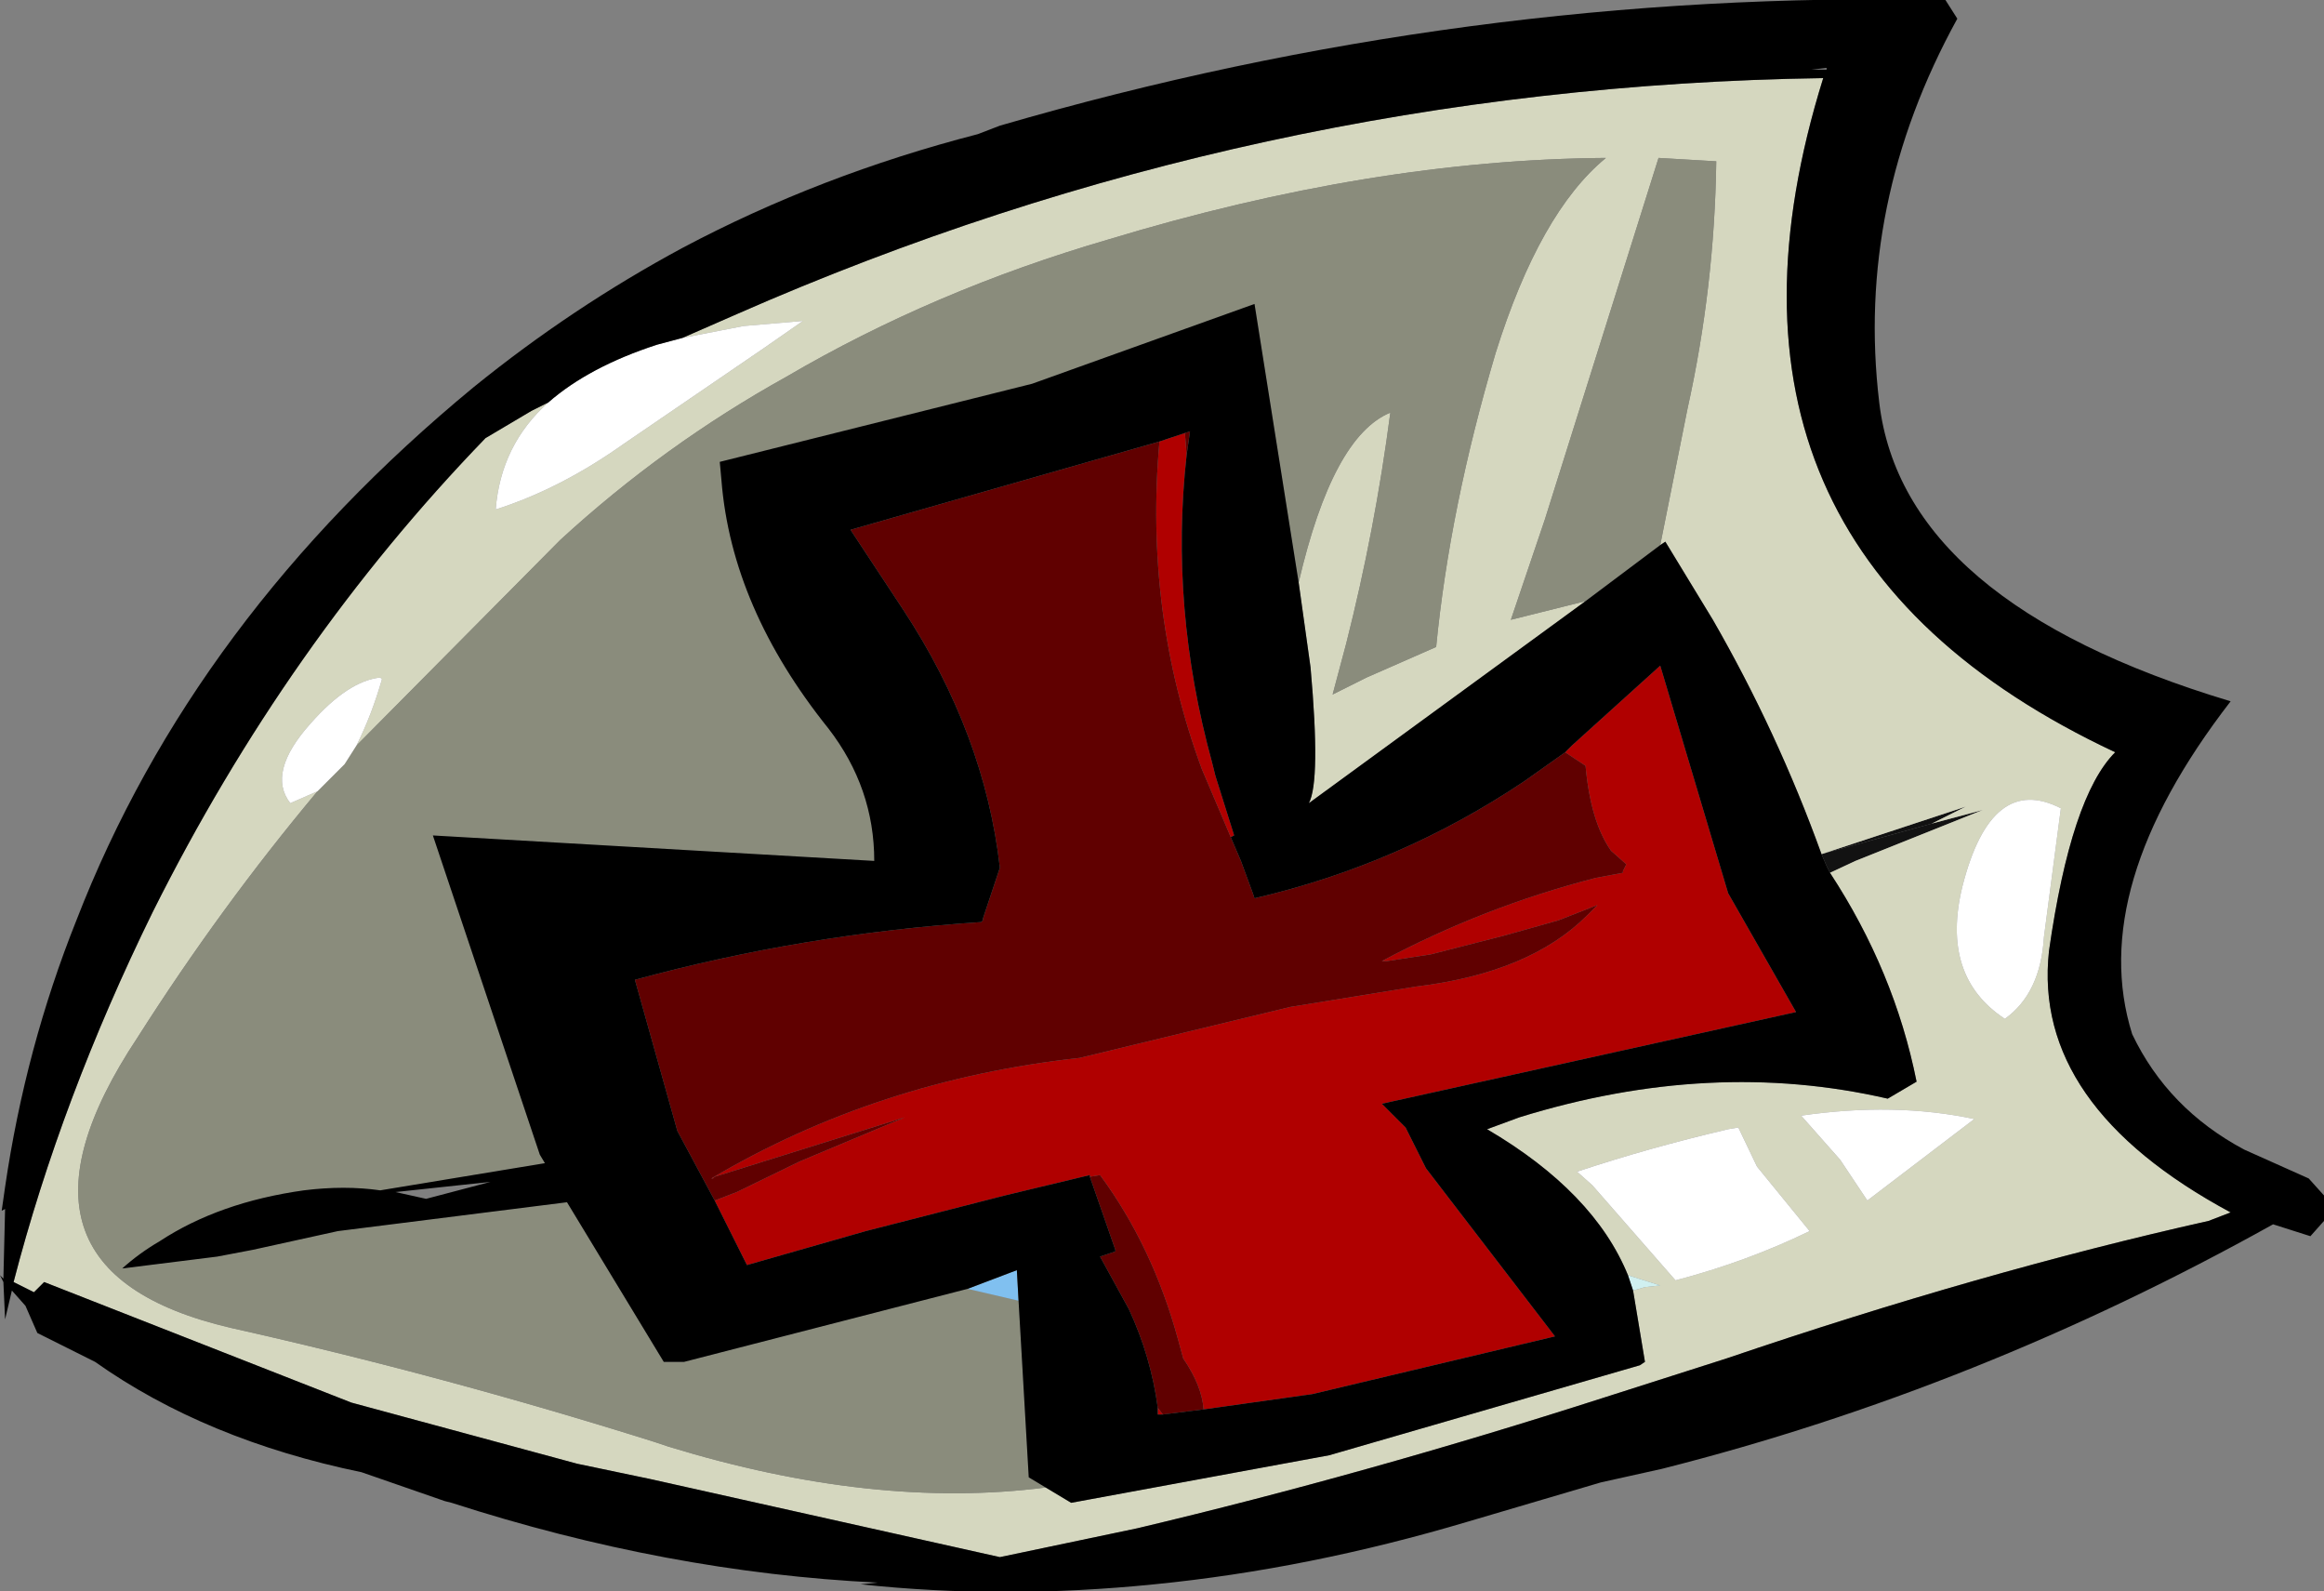 <?xml version="1.0" encoding="UTF-8" standalone="no"?>
<svg xmlns:ffdec="https://www.free-decompiler.com/flash" xmlns:xlink="http://www.w3.org/1999/xlink" ffdec:objectType="frame" height="46.85px" width="68.45px" xmlns="http://www.w3.org/2000/svg">
  <rect width="100%" height="100%" fill="#808080" stroke="none"/>
  <g transform="matrix(1.0, 0.0, 0.0, 1.0, 34.0, 22.7)">
    <use ffdec:characterId="279" height="46.85" transform="matrix(1.0, 0.0, 0.0, 1.0, -34.0, -22.7)" width="68.45" xlink:href="#shape0"/>
  </g>
  <defs>
    <g id="shape0" transform="matrix(1.0, 0.0, 0.0, 1.0, 34.0, 22.7)">
      <path d="M19.65 2.45 L23.9 1.05 22.9 1.55 19.65 2.45" fill="#111111" fill-rule="evenodd" stroke="none"/>
      <path d="M22.9 1.55 L24.4 1.15 20.65 2.65 19.9 3.0 19.8 2.8 19.65 2.45 22.9 1.55" fill="#121212" fill-rule="evenodd" stroke="none"/>
      <path d="M14.9 -6.65 L15.7 -10.65 Q16.5 -14.25 16.55 -17.95 L14.85 -18.05 11.5 -7.4 10.5 -4.45 12.7 -5.0 4.55 0.95 Q4.9 0.3 4.6 -3.05 L4.25 -5.55 Q5.25 -9.85 6.95 -10.55 6.5 -7.1 5.65 -3.75 L5.25 -2.25 6.25 -2.75 8.3 -3.65 Q8.7 -7.75 10.05 -12.3 11.35 -16.45 13.3 -18.05 6.4 -18.0 -1.35 -15.65 -6.5 -14.15 -10.85 -11.6 -14.45 -9.6 -17.5 -6.8 L-23.5 -0.75 Q-23.05 -1.65 -22.75 -2.7 L-22.8 -2.75 Q-23.75 -2.65 -24.85 -1.4 -26.15 0.05 -25.45 0.95 L-24.65 0.6 Q-27.5 4.0 -29.95 7.85 -34.5 14.7 -27.2 16.4 -20.95 17.8 -14.75 19.75 L-14.3 19.9 Q-8.25 21.75 -3.2 21.1 L-2.45 21.55 5.15 20.15 14.3 17.5 14.45 17.4 14.1 15.3 14.45 15.2 14.9 15.15 13.95 14.85 Q12.95 12.4 9.8 10.55 L10.75 10.2 Q16.4 8.45 21.6 9.65 L22.45 9.15 Q21.8 5.9 19.9 3.0 L20.65 2.65 24.4 1.15 22.9 1.55 23.9 1.05 19.65 2.45 Q18.35 -1.15 16.45 -4.45 L15.05 -6.75 14.9 -6.65 M-13.9 -12.75 L-12.3 -13.45 Q2.95 -20.15 19.7 -20.4 15.4 -6.6 28.3 -0.55 27.0 0.75 26.35 5.3 25.85 9.85 31.7 13.0 L31.05 13.25 Q24.35 14.75 16.85 17.3 L13.25 18.45 Q6.25 20.7 -0.5 22.3 L-4.55 23.15 -14.85 20.85 -17.0 20.4 -23.65 18.6 -32.7 15.05 -33.0 15.35 -33.6 15.05 Q-32.2 9.65 -29.5 4.15 -25.55 -3.75 -19.7 -9.8 L-18.35 -10.6 Q-18.05 -10.75 -17.85 -10.85 -19.25 -9.6 -19.4 -7.7 -17.5 -8.3 -15.6 -9.65 L-11.5 -12.45 -10.35 -13.25 -12.1 -13.1 -13.9 -12.75 M25.05 7.3 Q26.1 6.55 26.2 4.9 L26.7 1.1 Q24.65 0.05 23.8 3.4 23.15 6.05 25.05 7.3 M24.15 10.25 Q21.8 9.75 19.05 10.15 L20.2 11.45 21.0 12.65 24.15 10.25 M12.45 11.8 L12.9 12.2 15.35 15.0 Q17.45 14.45 19.3 13.55 L17.75 11.65 17.2 10.5 16.9 10.55 Q14.55 11.1 12.45 11.8" fill="#d5d7bf" fill-rule="evenodd" stroke="none"/>
      <path d="M12.7 -5.0 L10.5 -4.45 11.5 -7.4 14.85 -18.05 16.55 -17.95 Q16.5 -14.25 15.7 -10.65 L14.9 -6.65 12.7 -5.0 M-3.2 21.1 Q-8.25 21.75 -14.3 19.9 L-14.75 19.75 Q-20.95 17.8 -27.2 16.4 -34.5 14.7 -29.95 7.85 -27.5 4.0 -24.65 0.6 L-23.85 -0.2 -23.5 -0.75 -17.5 -6.8 Q-14.45 -9.6 -10.85 -11.6 -6.5 -14.15 -1.35 -15.65 6.4 -18.0 13.3 -18.05 11.35 -16.45 10.05 -12.3 8.7 -7.75 8.3 -3.65 L6.25 -2.75 5.25 -2.25 5.65 -3.75 Q6.5 -7.1 6.95 -10.55 5.25 -9.85 4.25 -5.55 L2.95 -13.75 -3.6 -11.4 -12.8 -9.1 -12.75 -8.55 Q-12.45 -4.8 -9.6 -1.25 -8.25 0.5 -8.25 2.65 L-21.25 1.9 -18.1 11.3 -17.95 11.55 -22.8 12.35 Q-23.85 12.2 -25.05 12.35 -27.55 12.7 -29.3 13.85 -29.9 14.2 -30.4 14.65 L-27.6 14.3 -26.55 14.1 -24.05 13.55 -17.3 12.7 -14.45 17.4 -13.85 17.4 -5.5 15.25 -4.0 15.6 -3.7 20.8 -3.2 21.1" fill="#8a8c7c" fill-rule="evenodd" stroke="none"/>
      <path d="M-24.65 0.6 L-25.45 0.95 Q-26.15 0.05 -24.85 -1.4 -23.75 -2.65 -22.8 -2.75 L-22.75 -2.7 Q-23.05 -1.65 -23.5 -0.75 L-23.85 -0.2 -24.65 0.6 M-13.9 -12.75 L-12.1 -13.1 -10.35 -13.25 -11.5 -12.45 -15.6 -9.65 Q-17.5 -8.3 -19.4 -7.7 -19.25 -9.6 -17.85 -10.85 -16.65 -11.9 -14.65 -12.55 L-13.9 -12.75 M25.05 7.3 Q23.15 6.05 23.8 3.4 24.65 0.05 26.7 1.1 L26.2 4.9 Q26.1 6.55 25.05 7.3 M24.15 10.25 L21.0 12.65 20.2 11.45 19.05 10.15 Q21.8 9.75 24.15 10.25 M12.45 11.8 Q14.55 11.1 16.9 10.55 L17.2 10.5 17.75 11.65 19.3 13.55 Q17.45 14.45 15.35 15.0 L12.9 12.2 12.45 11.8" fill="#ffffff" fill-rule="evenodd" stroke="none"/>
      <path d="M0.95 -9.3 Q0.45 -4.8 1.7 -0.25 L1.8 0.15 2.35 1.9 2.25 1.95 1.4 -0.05 Q-0.3 -4.65 0.15 -9.7 L0.9 -9.95 0.95 -9.3 M12.1 -0.55 L12.3 -0.75 14.9 -3.1 16.9 3.6 18.9 7.1 6.7 9.8 7.4 10.5 8.0 11.7 11.8 16.65 4.65 18.35 1.45 18.8 Q1.4 18.1 0.85 17.3 L0.7 16.75 Q-0.05 14.0 -1.6 11.9 L-1.9 11.95 -1.9 11.9 -4.4 12.5 -8.5 13.55 -12.0 14.55 -12.95 12.65 -12.3 12.4 -10.45 11.5 -7.35 10.2 -12.95 11.95 -13.0 12.0 -13.05 12.0 Q-8.15 9.1 -2.2 8.45 L4.0 6.95 7.7 6.35 Q11.05 5.95 12.75 4.25 L13.05 3.95 11.9 4.4 10.3 4.85 8.15 5.4 6.85 5.6 6.7 5.6 Q9.7 4.0 13.0 3.15 L13.8 3.0 13.8 2.95 13.9 2.75 13.45 2.35 Q12.85 1.5 12.7 -0.15 L12.1 -0.55 M0.25 18.95 L0.1 18.95 0.1 18.75 0.25 18.95" fill="#b00000" fill-rule="evenodd" stroke="none"/>
      <path d="M0.9 -9.95 L1.05 -10.0 0.95 -9.3 0.9 -9.95 M2.25 1.95 L2.55 2.65 2.9 3.6 2.95 3.75 Q7.25 2.75 10.9 0.3 L12.1 -0.55 12.7 -0.15 Q12.85 1.5 13.45 2.35 L13.9 2.75 13.8 2.95 13.8 3.0 13.0 3.15 Q9.7 4.0 6.7 5.6 L6.85 5.6 8.15 5.4 10.3 4.85 11.9 4.4 13.05 3.95 12.75 4.25 Q11.05 5.95 7.7 6.35 L4.0 6.95 -2.2 8.45 Q-8.15 9.1 -13.05 12.0 L-13.0 12.0 -12.95 11.95 -7.35 10.2 -10.45 11.5 -12.3 12.4 -12.95 12.65 -14.05 10.6 -15.3 6.15 Q-10.35 4.8 -5.1 4.45 L-5.05 4.4 -5.05 4.35 -4.55 2.85 Q-5.0 -1.1 -7.4 -4.75 L-8.95 -7.1 0.15 -9.7 Q-0.3 -4.65 1.4 -0.05 L2.25 1.95 M1.45 18.8 L0.25 18.95 0.1 18.75 Q-0.1 17.25 -0.75 15.85 L-1.6 14.3 -1.15 14.15 -1.15 14.1 -1.9 11.95 -1.6 11.9 Q-0.05 14.0 0.7 16.75 L0.85 17.3 Q1.4 18.1 1.45 18.8" fill="#600000" fill-rule="evenodd" stroke="none"/>
      <path d="M13.95 14.85 L14.9 15.15 14.45 15.2 14.1 15.3 13.95 14.85" fill="#d0f0f0" fill-rule="evenodd" stroke="none"/>
      <path d="M-5.5 15.25 L-4.05 14.7 -4.0 15.6 -5.5 15.25" fill="#80c0f0" fill-rule="evenodd" stroke="none"/>
      <path d="M19.8 -20.65 L19.8 -20.7 19.35 -20.65 19.8 -20.65 M14.9 -6.65 L15.05 -6.75 16.45 -4.45 Q18.35 -1.15 19.65 2.45 L19.8 2.8 19.9 3.0 Q21.8 5.9 22.45 9.15 L21.6 9.65 Q16.4 8.45 10.75 10.2 L9.8 10.55 Q12.95 12.4 13.95 14.85 L14.1 15.3 14.45 17.4 14.3 17.5 5.15 20.15 -2.45 21.55 -3.2 21.1 -3.7 20.8 -4.0 15.6 -4.05 14.7 -5.5 15.25 -13.85 17.4 -14.45 17.4 -17.3 12.7 -24.05 13.55 -26.55 14.1 -27.6 14.3 -30.4 14.65 Q-29.9 14.2 -29.3 13.85 -27.55 12.7 -25.05 12.35 -23.85 12.2 -22.8 12.35 L-17.95 11.55 -18.1 11.3 -21.25 1.9 -8.25 2.65 Q-8.25 0.5 -9.6 -1.25 -12.45 -4.8 -12.75 -8.55 L-12.8 -9.1 -3.6 -11.4 2.95 -13.75 4.25 -5.55 4.6 -3.05 Q4.9 0.3 4.55 0.95 L12.7 -5.0 14.9 -6.65 M0.95 -9.3 L1.05 -10.0 0.9 -9.95 0.15 -9.7 -8.95 -7.1 -7.4 -4.75 Q-5.0 -1.1 -4.55 2.85 L-5.05 4.35 -5.05 4.4 -5.1 4.45 Q-10.35 4.8 -15.3 6.15 L-14.05 10.6 -12.95 12.65 -12.0 14.55 -8.5 13.55 -4.4 12.5 -1.9 11.9 -1.9 11.95 -1.15 14.1 -1.15 14.15 -1.6 14.3 -0.75 15.85 Q-0.1 17.25 0.1 18.75 L0.1 18.95 0.25 18.95 1.45 18.8 4.65 18.35 11.8 16.65 8.0 11.7 7.4 10.5 6.7 9.8 18.9 7.1 16.9 3.6 14.9 -3.1 12.3 -0.75 12.1 -0.55 10.9 0.3 Q7.25 2.75 2.95 3.75 L2.9 3.6 2.55 2.65 2.25 1.95 2.35 1.9 1.8 0.15 1.7 -0.25 Q0.45 -4.8 0.95 -9.3 M31.7 -2.05 Q27.45 3.45 28.8 7.75 29.85 9.95 32.1 11.15 L34.0 12.0 34.45 12.5 34.45 13.25 34.05 13.7 32.95 13.35 Q24.25 18.2 14.95 20.55 L13.15 20.95 9.25 22.1 Q4.55 23.5 0.0 23.95 -4.45 24.4 -8.65 23.95 L-8.15 23.9 Q-14.35 23.6 -20.7 21.55 L-20.9 21.5 -23.35 20.65 Q-27.95 19.7 -31.2 17.4 L-32.9 16.55 -33.25 15.75 -33.65 15.3 -33.85 16.15 -33.9 15.05 -34.0 14.85 -33.9 14.95 -33.85 12.9 -33.95 12.95 -33.85 12.25 Q-33.25 8.15 -31.75 4.4 -28.3 -4.5 -20.05 -11.3 -17.15 -13.65 -13.9 -15.4 -9.85 -17.55 -5.2 -18.75 L-4.55 -19.0 Q9.2 -23.0 23.3 -22.7 L23.65 -22.15 Q20.65 -16.7 21.35 -10.85 22.05 -4.95 31.7 -2.05 M-17.85 -10.85 Q-18.05 -10.75 -18.35 -10.6 L-19.7 -9.8 Q-25.55 -3.75 -29.5 4.15 -32.2 9.65 -33.6 15.05 L-33.0 15.35 -32.7 15.05 -23.65 18.6 -17.0 20.4 -14.85 20.85 -4.55 23.15 -0.5 22.3 Q6.25 20.7 13.25 18.45 L16.85 17.3 Q24.35 14.75 31.05 13.25 L31.7 13.0 Q25.85 9.85 26.35 5.3 27.0 0.75 28.3 -0.55 15.4 -6.6 19.7 -20.4 2.95 -20.15 -12.3 -13.45 L-13.9 -12.75 -14.65 -12.55 Q-16.65 -11.9 -17.85 -10.85 M-21.45 12.6 L-19.55 12.1 -22.35 12.4 -21.45 12.6" fill="#000000" fill-rule="evenodd" stroke="none"/>
    </g>
  </defs>
</svg>
